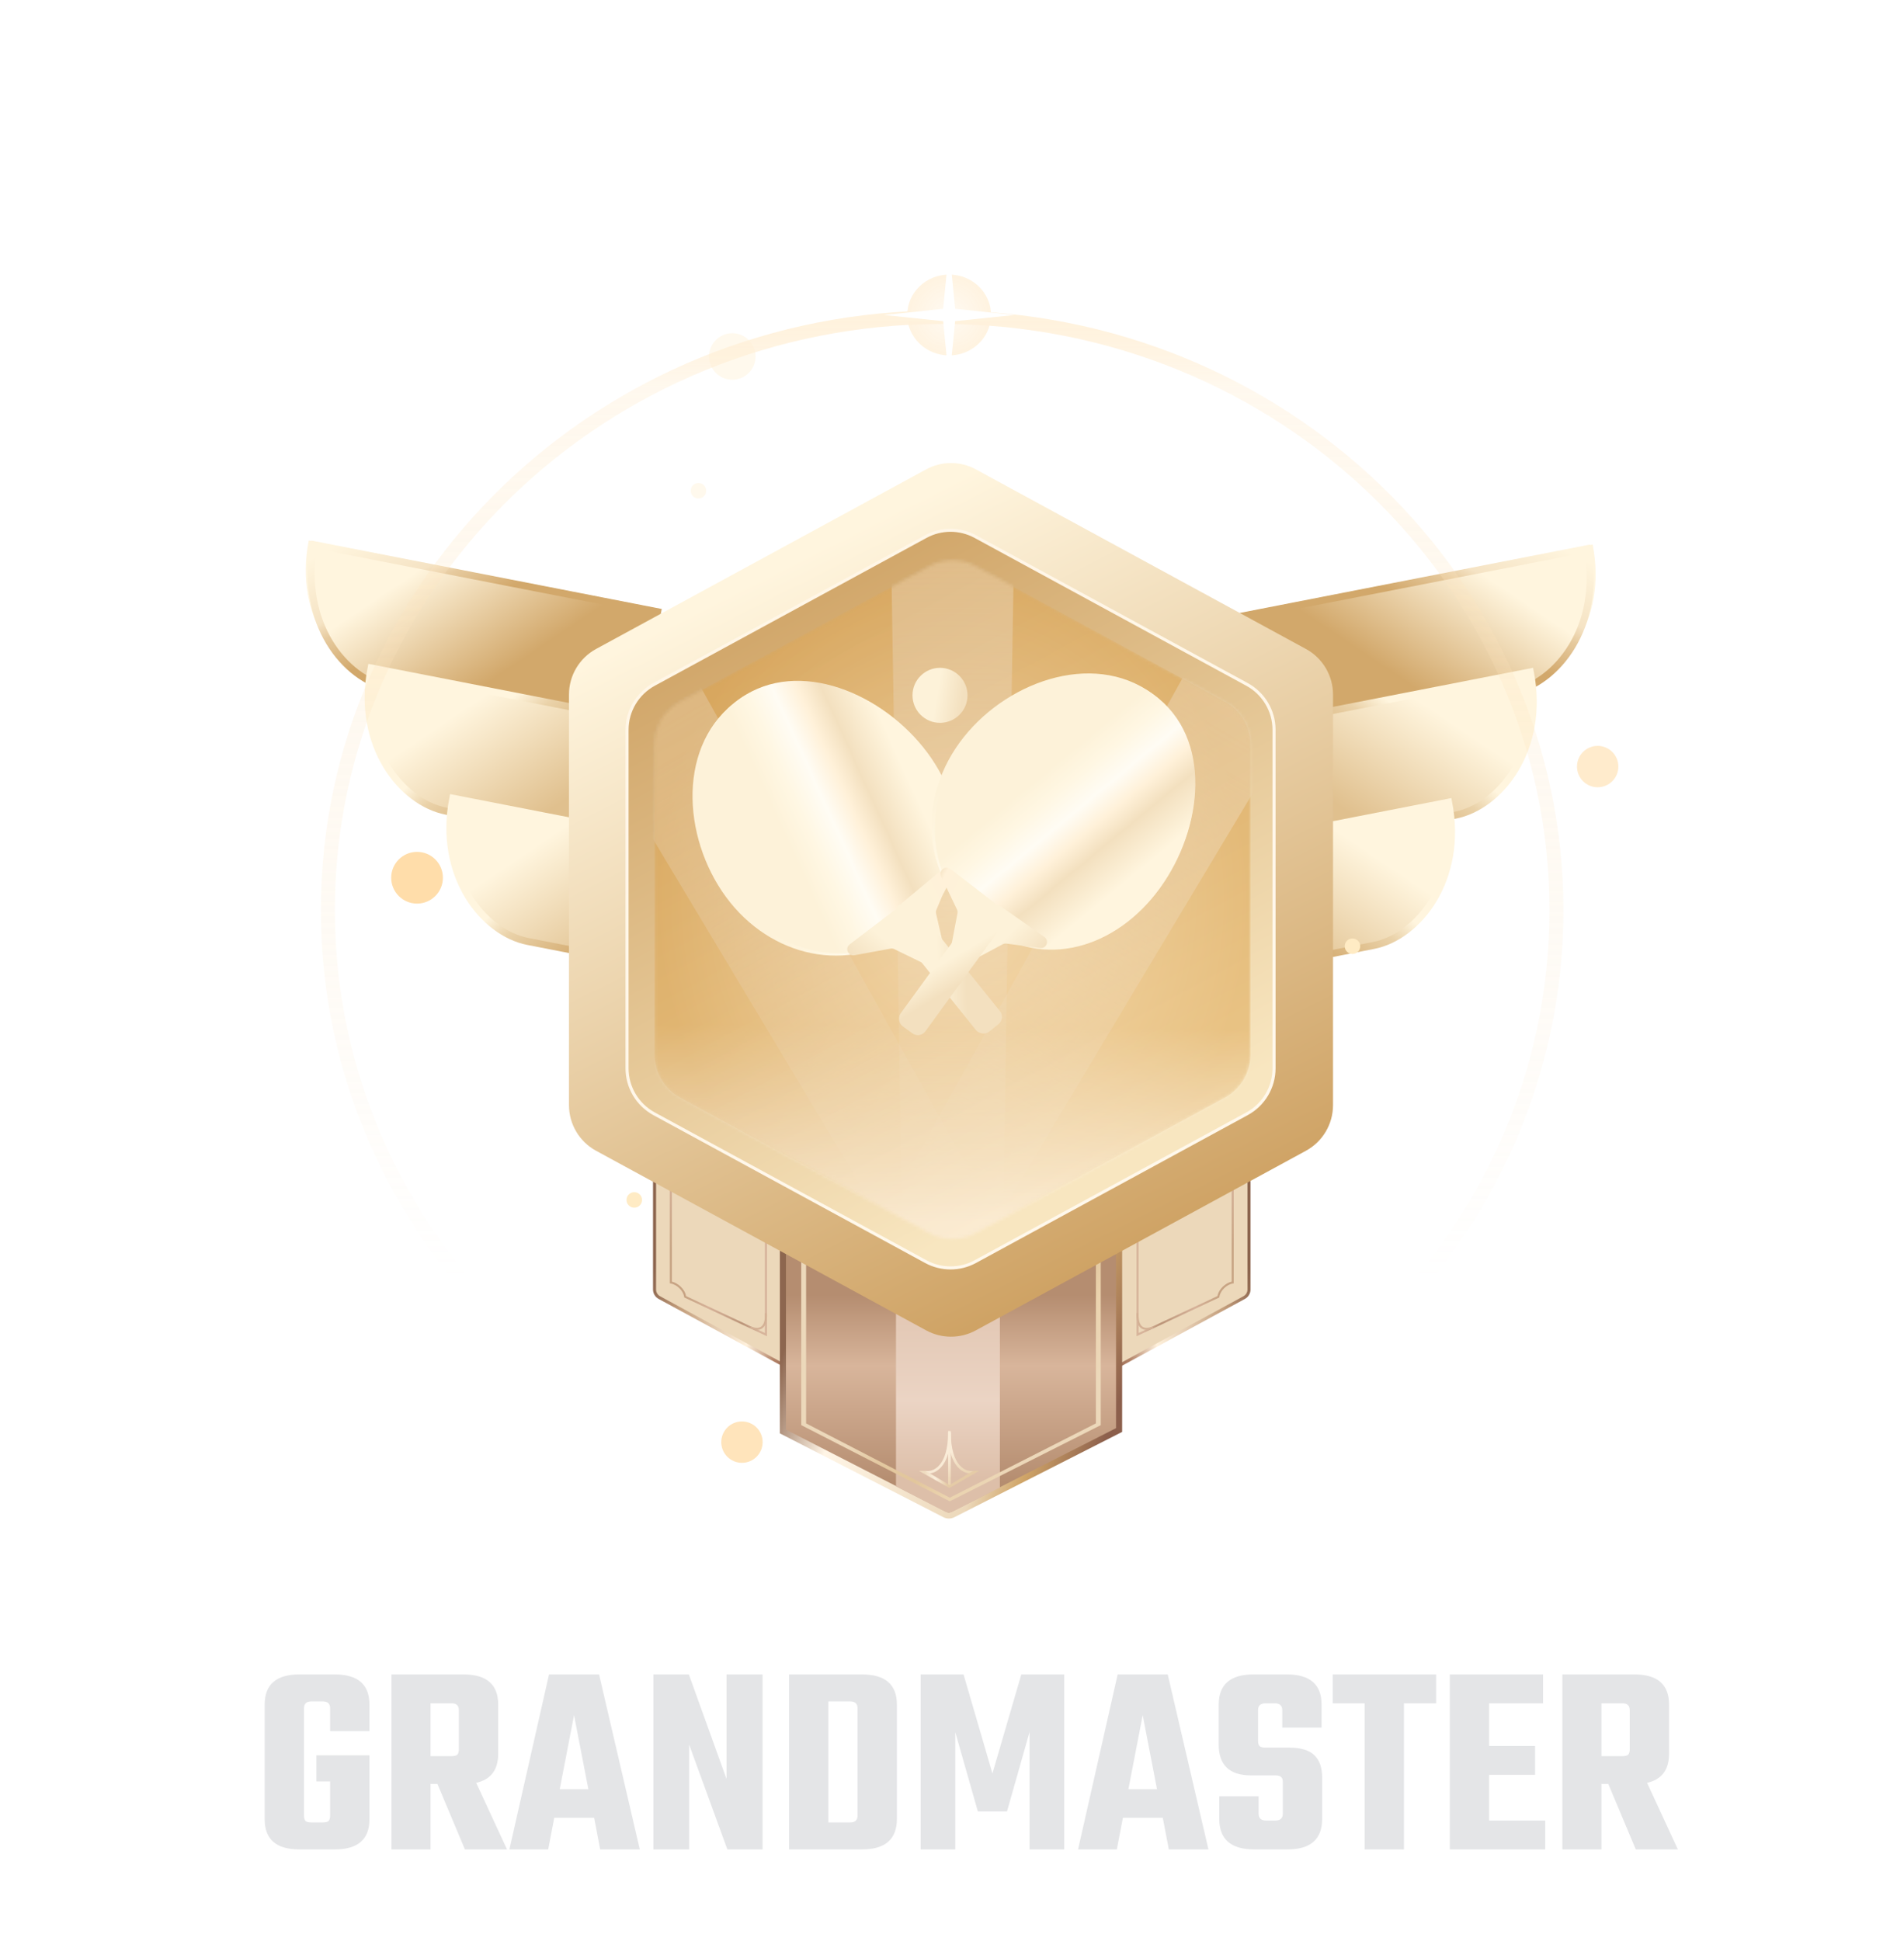 <svg width="623" height="635" viewBox="0 0 623 635" fill="none" xmlns="http://www.w3.org/2000/svg">
<g filter="url(#filter0_d_4559_262)">
<path d="M120.89 562.3H108.02V554.83C108.02 553.33 107.21 552.58 105.59 552.58H101.9C100.28 552.58 99.47 553.33 99.47 554.83V589.93C99.47 590.77 99.65 591.37 100.01 591.73C100.37 592.03 101 592.18 101.9 592.18H105.59C106.49 592.18 107.12 592.03 107.48 591.73C107.84 591.37 108.02 590.77 108.02 589.93V578.77H103.52V570.22H120.89V591.1C120.89 597.7 117.11 601 109.55 601H97.94C90.38 601 86.6 597.7 86.6 591.1V553.66C86.6 547.06 90.38 543.76 97.94 543.76H109.55C117.11 543.76 120.89 547.06 120.89 553.66V562.3ZM140.875 579.58V601H128.095V543.76H151.675C159.235 543.76 163.015 547.06 163.015 553.66V569.68C163.015 574.96 160.615 578.14 155.815 579.22L165.895 601H152.125L143.125 579.58H140.875ZM140.875 553.21V570.49H147.805C148.645 570.49 149.245 570.34 149.605 570.04C149.965 569.68 150.145 569.11 150.145 568.33V555.46C150.145 553.96 149.365 553.21 147.805 553.21H140.875ZM196.382 601L194.402 590.65H181.352L179.372 601H166.682L179.642 543.76H196.022L209.342 601H196.382ZM183.152 581.29H192.512L187.832 557.08L183.152 581.29ZM237.728 543.76H249.518V601H237.998L225.488 566.71V601H213.788V543.76H225.398L237.728 577.96V543.76ZM258.188 543.76H282.038C289.658 543.76 293.468 547.06 293.468 553.66V591.01C293.468 597.67 289.658 601 282.038 601H258.188V543.76ZM280.598 589.93V554.83C280.598 553.33 279.788 552.58 278.168 552.58H271.058V592.18H278.168C279.788 592.18 280.598 591.43 280.598 589.93ZM312.579 601H301.239V543.76H315.279L324.729 576.16L334.179 543.76H348.219V601H336.879V562.57L329.499 588.58H319.959L312.579 562.66V601ZM382.447 601L380.467 590.65H367.417L365.437 601H352.747L365.707 543.76H382.087L395.407 601H382.447ZM369.217 581.29H378.577L373.897 557.08L369.217 581.29ZM419.743 589.3V578.95C419.743 578.17 419.563 577.63 419.203 577.33C418.843 576.97 418.213 576.79 417.313 576.79H409.393C402.313 576.79 398.773 573.43 398.773 566.71V553.66C398.773 547.06 402.553 543.76 410.113 543.76H421.093C428.653 543.76 432.433 547.06 432.433 553.66V561.13H419.563V555.46C419.563 553.96 418.753 553.21 417.133 553.21H414.073C412.453 553.21 411.643 553.96 411.643 555.46V565.54C411.643 566.32 411.823 566.89 412.183 567.25C412.543 567.55 413.173 567.7 414.073 567.7H421.813C425.653 567.7 428.413 568.54 430.093 570.22C431.773 571.84 432.613 574.27 432.613 577.51V591.01C432.613 597.67 428.833 601 421.273 601H410.383C402.763 601 398.953 597.67 398.953 591.01V583.63H411.823V589.3C411.823 590.8 412.633 591.55 414.253 591.55H417.313C418.933 591.55 419.743 590.8 419.743 589.3ZM469.907 543.76V553.21H459.377V601H446.507V553.21H436.067V543.76H469.907ZM487.254 591.55H505.614V601H474.384V543.76H504.894V553.21H487.254V567.16H502.284V576.61H487.254V591.55ZM523.99 579.58V601H511.21V543.76H534.79C542.35 543.76 546.13 547.06 546.13 553.66V569.68C546.13 574.96 543.73 578.14 538.93 579.22L549.01 601H535.24L526.24 579.58H523.99ZM523.99 553.21V570.49H530.92C531.76 570.49 532.36 570.34 532.72 570.04C533.08 569.68 533.26 569.11 533.26 568.33V555.46C533.26 553.96 532.48 553.21 530.92 553.21H523.99Z" fill="#E4E5E7"/>
</g>
<g filter="url(#filter1_ddd_4559_262)">
<path d="M208.446 229.738L216.358 189.209L101.035 166.695C96.09 192.026 111.03 210.72 125.58 213.561L208.446 229.738Z" fill="url(#paint0_linear_4559_262)"/>
<path d="M207.272 230.528L215.185 189.999L102.806 168.06C97.861 193.391 112.802 212.085 127.351 214.926L207.272 230.528Z" stroke="url(#paint1_linear_4559_262)" stroke-width="2.294"/>
<path d="M209.208 267.585L217.12 227.056L121.427 208.375C116.481 233.705 131.422 252.4 145.972 255.24L209.208 267.585Z" fill="url(#paint2_linear_4559_262)"/>
<path d="M209.208 267.585L217.12 227.056L121.427 208.375C116.481 233.705 131.422 252.4 145.972 255.24L209.208 267.585Z" stroke="url(#paint3_linear_4559_262)" stroke-width="2.294"/>
<path d="M235.949 310.205L243.861 269.676L148.168 250.994C143.222 276.324 158.163 295.019 172.713 297.859L235.949 310.205Z" fill="url(#paint4_linear_4559_262)"/>
<path d="M235.949 310.205L243.861 269.676L148.168 250.994C143.222 276.324 158.163 295.019 172.713 297.859L235.949 310.205Z" stroke="url(#paint5_linear_4559_262)" stroke-width="2.294"/>
<g filter="url(#filter2_d_4559_262)">
<path d="M214.172 411.716V323H265.672V441.5L215.74 414.352C214.774 413.827 214.172 412.816 214.172 411.716Z" fill="#ECD8BA"/>
<path d="M214.172 411.716V323H265.672V441.5L215.74 414.352C214.774 413.827 214.172 412.816 214.172 411.716Z" stroke="url(#paint6_linear_4559_262)"/>
</g>
<path fill-rule="evenodd" clip-rule="evenodd" d="M219.842 409.139V368H219.173V409.697L219.452 409.743C220.377 409.897 221.405 410.444 222.245 411.244C223.084 412.043 223.705 413.066 223.859 414.144L223.885 414.323L250.953 427V381.726H250.283V425.948L224.492 413.868C224.272 412.676 223.58 411.592 222.707 410.76C221.869 409.962 220.839 409.372 219.842 409.139Z" fill="url(#paint7_linear_4559_262)"/>
<path fill-rule="evenodd" clip-rule="evenodd" d="M250.246 423.5C250.967 422.28 251.009 420.55 250.953 419.432L250.285 419.466C250.34 420.578 250.281 422.126 249.67 423.159C249.374 423.66 248.955 424.028 248.351 424.18C247.738 424.334 246.889 424.274 245.722 423.82L245.48 424.444C246.721 424.927 247.718 425.029 248.514 424.829C249.321 424.626 249.876 424.125 250.246 423.5Z" fill="#D4B195"/>
<g filter="url(#filter3_d_4559_262)">
<path d="M408.673 411.716V323H357.173V441.5L407.106 414.352C408.071 413.827 408.673 412.816 408.673 411.716Z" fill="#ECD8BA"/>
<path d="M408.673 411.716V323H357.173V441.5L407.106 414.352C408.071 413.827 408.673 412.816 408.673 411.716Z" stroke="url(#paint8_linear_4559_262)"/>
</g>
<path fill-rule="evenodd" clip-rule="evenodd" d="M403.004 409.139V368H403.673V409.697L403.393 409.743C402.468 409.897 401.44 410.444 400.6 411.244C399.761 412.043 399.14 413.066 398.986 414.144L398.96 414.323L371.893 427V381.726H372.562V425.948L398.353 413.868C398.573 412.676 399.265 411.592 400.138 410.76C400.976 409.962 402.006 409.372 403.004 409.139Z" fill="url(#paint9_linear_4559_262)"/>
<path fill-rule="evenodd" clip-rule="evenodd" d="M372.599 423.5C371.878 422.28 371.836 420.55 371.892 419.432L372.561 419.466C372.505 420.578 372.564 422.126 373.175 423.159C373.471 423.66 373.89 424.028 374.494 424.18C375.108 424.334 375.956 424.274 377.123 423.82L377.365 424.444C376.124 424.927 375.127 425.029 374.331 424.829C373.524 424.626 372.969 424.125 372.599 423.5Z" fill="#D4B195"/>
<path d="M413.711 231.043L405.799 190.514L521.122 168C526.067 193.331 511.126 212.025 496.577 214.866L413.711 231.043Z" fill="url(#paint10_linear_4559_262)"/>
<path d="M414.884 231.833L406.972 191.304L519.35 169.365C524.296 194.696 509.355 213.39 494.805 216.23L414.884 231.833Z" stroke="url(#paint11_linear_4559_262)" stroke-width="2.294"/>
<path d="M412.949 268.89L405.037 228.361L500.73 209.679C505.675 235.01 490.735 253.704 476.185 256.545L412.949 268.89Z" fill="url(#paint12_linear_4559_262)"/>
<path d="M412.949 268.89L405.037 228.361L500.73 209.679C505.675 235.01 490.735 253.704 476.185 256.545L412.949 268.89Z" stroke="url(#paint13_linear_4559_262)" stroke-width="2.294"/>
<path d="M386.208 311.509L378.296 270.98L473.989 252.299C478.934 277.629 463.994 296.324 449.444 299.164L386.208 311.509Z" fill="url(#paint14_linear_4559_262)"/>
<path d="M386.208 311.509L378.296 270.98L473.989 252.299C478.934 277.629 463.994 296.324 449.444 299.164L386.208 311.509Z" stroke="url(#paint15_linear_4559_262)" stroke-width="2.294"/>
<g filter="url(#filter4_d_4559_262)">
<path d="M256.172 318H366.172V457.686L311.784 485.333C310.96 485.752 309.986 485.75 309.164 485.329L256.172 458.166V318Z" fill="url(#paint16_linear_4559_262)"/>
<path d="M256.172 318H366.172V457.686L311.784 485.333C310.96 485.752 309.986 485.75 309.164 485.329L256.172 458.166V318Z" stroke="url(#paint17_linear_4559_262)" stroke-width="2"/>
</g>
<path fill-rule="evenodd" clip-rule="evenodd" d="M327.172 476.511L311.784 484.333C310.96 484.752 309.986 484.75 309.164 484.329L293.172 476.132V374H327.172V476.511Z" fill="url(#paint18_linear_4559_262)"/>
<path fill-rule="evenodd" clip-rule="evenodd" d="M262.172 393H263.766V455.52L310.778 479.821L358.579 455.517V393H360.172V456.084L310.771 481L262.172 456.081V393Z" fill="url(#paint19_linear_4559_262)"/>
<path fill-rule="evenodd" clip-rule="evenodd" d="M311.104 458V476.143H310.235V458H311.104Z" fill="url(#paint20_linear_4559_262)"/>
<path fill-rule="evenodd" clip-rule="evenodd" d="M308.065 469.704C306.335 471.7 304.227 472.144 302.776 471.902L302.919 471.045C304.075 471.237 305.879 470.899 307.408 469.135C308.944 467.364 310.236 464.114 310.236 458.435H311.105C311.105 464.229 309.789 467.716 308.065 469.704Z" fill="url(#paint21_linear_4559_262)"/>
<path fill-rule="evenodd" clip-rule="evenodd" d="M313.276 469.704C315.006 471.7 317.114 472.144 318.565 471.902L318.422 471.045C317.266 471.237 315.462 470.899 313.933 469.135C312.397 467.364 311.105 464.114 311.105 458.435H310.236C310.236 464.229 311.552 467.716 313.276 469.704Z" fill="url(#paint22_linear_4559_262)"/>
<path fill-rule="evenodd" clip-rule="evenodd" d="M310.488 476.538L300.672 471.039L302.846 471.039L310.669 475.665L318.492 471H320.41L310.849 476.539C310.734 476.591 310.602 476.591 310.488 476.538Z" fill="url(#paint23_linear_4559_262)"/>
<g filter="url(#filter5_d_4559_262)">
<path d="M303.049 135.419L195.049 194.17C189.578 197.146 186.173 202.875 186.173 209.103L186.172 343.402C186.172 349.63 189.578 355.359 195.049 358.335L303.049 417.086C308.114 419.841 314.231 419.841 319.296 417.086L427.296 358.335C432.767 355.359 436.172 349.629 436.172 343.402L436.172 209.103C436.172 202.875 432.767 197.146 427.296 194.17L319.296 135.419C314.231 132.664 308.114 132.664 303.049 135.419Z" fill="url(#paint24_linear_4559_262)"/>
<path d="M302.93 157.403L214.015 205.771C208.565 208.736 205.173 214.444 205.173 220.648L205.172 331.352C205.172 337.556 208.565 343.264 214.015 346.229L302.93 394.597C307.976 397.343 314.069 397.343 319.116 394.597L408.03 346.229C413.48 343.264 416.873 337.556 416.873 331.352L416.873 220.648C416.873 214.444 413.48 208.736 408.03 205.771L319.116 157.403C314.069 154.657 307.976 154.657 302.93 157.403Z" fill="url(#paint25_linear_4559_262)"/>
<g filter="url(#filter6_f_4559_262)">
<path d="M302.93 157.403L214.015 205.771C208.565 208.736 205.173 214.444 205.173 220.648L205.172 331.352C205.172 337.556 208.565 343.264 214.015 346.229L302.93 394.597C307.976 397.343 314.069 397.343 319.116 394.597L408.03 346.229C413.48 343.264 416.873 337.556 416.873 331.352L416.873 220.648C416.873 214.444 413.48 208.736 408.03 205.771L319.116 157.403C314.069 154.657 307.976 154.657 302.93 157.403Z" stroke="url(#paint26_linear_4559_262)"/>
</g>
<g opacity="0.5">
<mask id="mask0_4559_262" style="mask-type:alpha" maskUnits="userSpaceOnUse" x="214" y="165" width="196" height="223">
<path d="M303.98 167.181L222.589 211.417C217.402 214.236 214.173 219.667 214.173 225.571L214.172 326.819C214.172 332.723 217.402 338.154 222.589 340.974L303.98 385.209C308.777 387.816 314.568 387.816 319.365 385.209L400.756 340.974C405.943 338.154 409.172 332.723 409.172 326.819L409.172 225.571C409.172 219.667 405.943 214.236 400.756 211.417L319.365 167.181C314.568 164.574 308.777 164.574 303.98 167.181Z" fill="#A6D3DE"/>
</mask>
<g mask="url(#mask0_4559_262)">
<path d="M303.98 167.181L222.589 211.417C217.402 214.236 214.173 219.667 214.173 225.571L214.172 326.819C214.172 332.723 217.402 338.154 222.589 340.974L303.98 385.209C308.777 387.816 314.568 387.816 319.365 385.209L400.756 340.974C405.943 338.154 409.172 332.723 409.172 326.819L409.172 225.571C409.172 219.667 405.943 214.236 400.756 211.417L319.365 167.181C314.568 164.574 308.777 164.574 303.98 167.181Z" fill="url(#paint27_radial_4559_262)"/>
<path opacity="0.5" d="M295.373 393.862L291.5 158.517H331.845L327.972 393.862H295.373Z" fill="url(#paint28_linear_4559_262)"/>
<path opacity="0.5" d="M294.854 391.775L173.828 189.896L208.767 169.724L323.086 375.475L294.854 391.775Z" fill="url(#paint29_linear_4559_262)"/>
<path opacity="0.5" d="M291.492 375.475L405.81 169.724L440.75 189.897L319.723 391.775L291.492 375.475Z" fill="url(#paint30_linear_4559_262)"/>
<rect x="214.172" y="262.741" width="195" height="126.638" fill="url(#paint31_linear_4559_262)"/>
<g filter="url(#filter7_i_4559_262)">
<path d="M303.98 167.181L222.589 211.417C217.402 214.236 214.173 219.667 214.173 225.571L214.172 326.819C214.172 332.723 217.402 338.154 222.589 340.974L303.98 385.209C308.777 387.816 314.568 387.816 319.365 385.209L400.755 340.974C405.943 338.154 409.172 332.723 409.172 326.819L409.172 225.571C409.172 219.667 405.943 214.236 400.756 211.417L319.365 167.181C314.568 164.574 308.777 164.574 303.98 167.181Z" fill="#6052B4" fill-opacity="0.01"/>
</g>
</g>
</g>
</g>
</g>
<g opacity="0.3" filter="url(#filter8_f_4559_262)">
<circle cx="239.615" cy="116.615" r="7.615" fill="#FFEBC4"/>
</g>
<g filter="url(#filter9_f_4559_262)">
<circle cx="207.538" cy="392.538" r="2.538" fill="#FFEBC4"/>
</g>
<g opacity="0.3" filter="url(#filter10_f_4559_262)">
<circle cx="228.538" cy="160.538" r="2.538" fill="#FFEBC4"/>
</g>
<g filter="url(#filter11_f_4559_262)">
<circle cx="442.538" cy="309.538" r="2.538" fill="#FFEBC4"/>
</g>
<g filter="url(#filter12_f_4559_262)">
<circle cx="136.461" cy="287.134" r="8.461" fill="#FFDDAA"/>
</g>
<g opacity="0.6" filter="url(#filter13_f_4559_262)">
<circle cx="522.769" cy="250.769" r="6.769" fill="#FFDDAA"/>
</g>
<g opacity="0.8" filter="url(#filter14_f_4559_262)">
<circle cx="242.769" cy="471.769" r="6.769" fill="#FFDDAA"/>
</g>
<path d="M302.049 244.456C317.277 263.394 317.776 288.27 298.839 303.498C279.901 318.726 254.153 314.152 238.925 295.215C223.697 276.277 220.977 245.447 239.914 230.219C258.852 214.991 286.821 225.519 302.049 244.456Z" fill="url(#paint32_linear_4559_262)"/>
<path d="M302.048 244.458C317.276 263.395 317.995 288.095 299.408 303.041C280.821 317.987 255.321 313.214 240.094 294.276C224.866 275.339 221.897 244.708 240.484 229.762C259.071 214.817 286.82 225.52 302.048 244.458Z" fill="url(#paint33_linear_4559_262)"/>
<path d="M293.538 299.388C292.807 298.541 292.913 297.259 293.773 296.544L307.556 285.075C309.165 283.737 311.488 285.454 310.681 287.384L306.394 297.632C306.233 298.017 306.196 298.443 306.289 298.85L309.267 311.848C309.733 313.881 307.166 315.18 305.804 313.601L293.538 299.388Z" fill="url(#paint34_linear_4559_262)"/>
<path d="M295.212 298.358C294.542 297.483 293.29 297.315 292.412 297.982L278.022 308.935C276.347 310.21 277.525 312.874 279.595 312.493L291.396 310.325C291.816 310.248 292.249 310.307 292.632 310.494L303.945 316C305.842 316.923 307.691 314.661 306.409 312.986L295.212 298.358Z" fill="url(#paint35_linear_4559_262)"/>
<rect x="293.042" y="304.27" width="10" height="45.063" rx="3" transform="rotate(-38.803 293.042 304.27)" fill="url(#paint36_linear_4559_262)"/>
<path d="M379.489 290.569C365.197 310.222 341.319 317.215 321.665 302.923C302.012 288.631 299.688 262.583 313.98 242.93C328.272 223.276 357.315 212.582 376.969 226.874C396.622 241.166 393.781 270.915 379.489 290.569Z" fill="url(#paint37_linear_4559_262)"/>
<path d="M379.488 290.568C365.196 310.222 341.545 317.38 322.256 303.353C302.966 289.325 300.9 263.465 315.192 243.811C329.484 224.158 358.27 213.276 377.559 227.304C396.848 241.331 393.78 270.915 379.488 290.568Z" fill="url(#paint38_linear_4559_262)"/>
<path d="M324.245 296.73C324.871 295.803 326.136 295.57 327.051 296.213L341.728 306.514C343.44 307.716 342.391 310.408 340.316 310.134L329.304 308.679C328.89 308.624 328.469 308.7 328.101 308.897L316.336 315.173C314.496 316.154 312.57 314.017 313.737 312.289L324.245 296.73Z" fill="url(#paint39_linear_4559_262)"/>
<path d="M325.677 298.078C326.346 297.202 326.181 295.95 325.307 295.278L310.97 284.255C309.301 282.972 307.038 284.806 307.947 286.705L313.128 297.527C313.312 297.912 313.369 298.346 313.289 298.765L310.935 311.124C310.541 313.197 313.208 314.389 314.489 312.713L325.677 298.078Z" fill="url(#paint40_linear_4559_262)"/>
<rect x="319.404" y="297.531" width="10" height="45.032" rx="3" transform="rotate(36.025 319.404 297.531)" fill="url(#paint41_linear_4559_262)"/>
<circle cx="307.573" cy="227.466" r="9" fill="url(#paint42_linear_4559_262)"/>
<g opacity="0.5" filter="url(#filter15_f_4559_262)">
<ellipse cx="310.563" cy="103.042" rx="13.704" ry="13.225" fill="url(#paint43_radial_4559_262)"/>
</g>
<path fill-rule="evenodd" clip-rule="evenodd" d="M308.279 489.514C418.024 489.514 506.99 403.657 506.99 297.748C506.99 191.838 418.024 105.981 308.279 105.981C198.534 105.981 109.568 191.838 109.568 297.748C109.568 403.657 198.534 489.514 308.279 489.514ZM308.279 493.922C420.547 493.922 511.558 406.092 511.558 297.748C511.558 189.403 420.547 101.573 308.279 101.573C196.011 101.573 105 189.403 105 297.748C105 406.092 196.011 493.922 308.279 493.922Z" fill="url(#paint44_linear_4559_262)"/>
<g filter="url(#filter16_f_4559_262)">
<path d="M310.563 81L312.522 101.016L331.881 103.042L312.522 105.068L310.563 125.084L308.604 105.068L289.246 103.042L308.604 101.016L310.563 81Z" fill="white"/>
</g>
<defs>
<filter id="filter0_d_4559_262" x="56.6" y="517.76" width="522.41" height="117.24" filterUnits="userSpaceOnUse" color-interpolation-filters="sRGB">
<feFlood flood-opacity="0" result="BackgroundImageFix"/>
<feColorMatrix in="SourceAlpha" type="matrix" values="0 0 0 0 0 0 0 0 0 0 0 0 0 0 0 0 0 0 127 0" result="hardAlpha"/>
<feOffset dy="4"/>
<feGaussianBlur stdDeviation="15"/>
<feComposite in2="hardAlpha" operator="out"/>
<feColorMatrix type="matrix" values="0 0 0 0 0.824 0 0 0 0 0.659 0 0 0 0 0.424 0 0 0 1 0"/>
<feBlend mode="normal" in2="BackgroundImageFix" result="effect1_dropShadow_4559_262"/>
<feBlend mode="normal" in="SourceGraphic" in2="effect1_dropShadow_4559_262" result="shape"/>
</filter>
<filter id="filter1_ddd_4559_262" x="0.069" y="39.475" width="622.018" height="553.294" filterUnits="userSpaceOnUse" color-interpolation-filters="sRGB">
<feFlood flood-opacity="0" result="BackgroundImageFix"/>
<feColorMatrix in="SourceAlpha" type="matrix" values="0 0 0 0 0 0 0 0 0 0 0 0 0 0 0 0 0 0 127 0" result="hardAlpha"/>
<feOffset/>
<feGaussianBlur stdDeviation="40"/>
<feColorMatrix type="matrix" values="0 0 0 0 0.824 0 0 0 0 0.659 0 0 0 0 0.424 0 0 0 1 0"/>
<feBlend mode="normal" in2="BackgroundImageFix" result="effect1_dropShadow_4559_262"/>
<feColorMatrix in="SourceAlpha" type="matrix" values="0 0 0 0 0 0 0 0 0 0 0 0 0 0 0 0 0 0 127 0" result="hardAlpha"/>
<feOffset dy="6.122"/>
<feGaussianBlur stdDeviation="50"/>
<feColorMatrix type="matrix" values="0 0 0 0 1 0 0 0 0 0.723 0 0 0 0 0.467 0 0 0 0.9 0"/>
<feBlend mode="normal" in2="effect1_dropShadow_4559_262" result="effect2_dropShadow_4559_262"/>
<feColorMatrix in="SourceAlpha" type="matrix" values="0 0 0 0 0 0 0 0 0 0 0 0 0 0 0 0 0 0 127 0" result="hardAlpha"/>
<feOffset dy="4"/>
<feGaussianBlur stdDeviation="2"/>
<feComposite in2="hardAlpha" operator="out"/>
<feColorMatrix type="matrix" values="0 0 0 0 0 0 0 0 0 0 0 0 0 0 0 0 0 0 0.25 0"/>
<feBlend mode="normal" in2="effect2_dropShadow_4559_262" result="effect3_dropShadow_4559_262"/>
<feBlend mode="normal" in="SourceGraphic" in2="effect3_dropShadow_4559_262" result="shape"/>
</filter>
<filter id="filter2_d_4559_262" x="205.672" y="314.5" width="68.5" height="135.841" filterUnits="userSpaceOnUse" color-interpolation-filters="sRGB">
<feFlood flood-opacity="0" result="BackgroundImageFix"/>
<feColorMatrix in="SourceAlpha" type="matrix" values="0 0 0 0 0 0 0 0 0 0 0 0 0 0 0 0 0 0 127 0" result="hardAlpha"/>
<feOffset/>
<feGaussianBlur stdDeviation="4"/>
<feColorMatrix type="matrix" values="0 0 0 0 0.7 0 0 0 0 0.562 0 0 0 0 0.324 0 0 0 0.78 0"/>
<feBlend mode="normal" in2="BackgroundImageFix" result="effect1_dropShadow_4559_262"/>
<feBlend mode="normal" in="SourceGraphic" in2="effect1_dropShadow_4559_262" result="shape"/>
</filter>
<filter id="filter3_d_4559_262" x="348.673" y="314.5" width="68.5" height="135.841" filterUnits="userSpaceOnUse" color-interpolation-filters="sRGB">
<feFlood flood-opacity="0" result="BackgroundImageFix"/>
<feColorMatrix in="SourceAlpha" type="matrix" values="0 0 0 0 0 0 0 0 0 0 0 0 0 0 0 0 0 0 127 0" result="hardAlpha"/>
<feOffset/>
<feGaussianBlur stdDeviation="4"/>
<feColorMatrix type="matrix" values="0 0 0 0 0.7 0 0 0 0 0.562 0 0 0 0 0.324 0 0 0 0.78 0"/>
<feBlend mode="normal" in2="BackgroundImageFix" result="effect1_dropShadow_4559_262"/>
<feBlend mode="normal" in="SourceGraphic" in2="effect1_dropShadow_4559_262" result="shape"/>
</filter>
<filter id="filter4_d_4559_262" x="247.172" y="309" width="128" height="185.646" filterUnits="userSpaceOnUse" color-interpolation-filters="sRGB">
<feFlood flood-opacity="0" result="BackgroundImageFix"/>
<feColorMatrix in="SourceAlpha" type="matrix" values="0 0 0 0 0 0 0 0 0 0 0 0 0 0 0 0 0 0 127 0" result="hardAlpha"/>
<feOffset/>
<feGaussianBlur stdDeviation="4"/>
<feColorMatrix type="matrix" values="0 0 0 0 0.7 0 0 0 0 0.562 0 0 0 0 0.324 0 0 0 0.78 0"/>
<feBlend mode="normal" in2="BackgroundImageFix" result="effect1_dropShadow_4559_262"/>
<feBlend mode="normal" in="SourceGraphic" in2="effect1_dropShadow_4559_262" result="shape"/>
</filter>
<filter id="filter5_d_4559_262" x="180.172" y="133.353" width="262" height="299.8" filterUnits="userSpaceOnUse" color-interpolation-filters="sRGB">
<feFlood flood-opacity="0" result="BackgroundImageFix"/>
<feColorMatrix in="SourceAlpha" type="matrix" values="0 0 0 0 0 0 0 0 0 0 0 0 0 0 0 0 0 0 127 0" result="hardAlpha"/>
<feOffset dy="8"/>
<feGaussianBlur stdDeviation="3"/>
<feColorMatrix type="matrix" values="0 0 0 0 0.438 0 0 0 0 0.287 0 0 0 0 0.111 0 0 0 0.6 0"/>
<feBlend mode="normal" in2="BackgroundImageFix" result="effect1_dropShadow_4559_262"/>
<feBlend mode="normal" in="SourceGraphic" in2="effect1_dropShadow_4559_262" result="shape"/>
</filter>
<filter id="filter6_f_4559_262" x="204.372" y="154.544" width="213.3" height="242.913" filterUnits="userSpaceOnUse" color-interpolation-filters="sRGB">
<feFlood flood-opacity="0" result="BackgroundImageFix"/>
<feBlend mode="normal" in="SourceGraphic" in2="BackgroundImageFix" result="shape"/>
<feGaussianBlur stdDeviation="0.15" result="effect1_foregroundBlur_4559_262"/>
</filter>
<filter id="filter7_i_4559_262" x="214.172" y="165.226" width="195" height="221.939" filterUnits="userSpaceOnUse" color-interpolation-filters="sRGB">
<feFlood flood-opacity="0" result="BackgroundImageFix"/>
<feBlend mode="normal" in="SourceGraphic" in2="BackgroundImageFix" result="shape"/>
<feColorMatrix in="SourceAlpha" type="matrix" values="0 0 0 0 0 0 0 0 0 0 0 0 0 0 0 0 0 0 127 0" result="hardAlpha"/>
<feOffset/>
<feGaussianBlur stdDeviation="6.724"/>
<feComposite in2="hardAlpha" operator="arithmetic" k2="-1" k3="1"/>
<feColorMatrix type="matrix" values="0 0 0 0 0.458 0 0 0 0 0.257 0 0 0 0 0.071 0 0 0 1 0"/>
<feBlend mode="normal" in2="shape" result="effect1_innerShadow_4559_262"/>
</filter>
<filter id="filter8_f_4559_262" x="211.694" y="88.694" width="55.841" height="55.841" filterUnits="userSpaceOnUse" color-interpolation-filters="sRGB">
<feFlood flood-opacity="0" result="BackgroundImageFix"/>
<feBlend mode="normal" in="SourceGraphic" in2="BackgroundImageFix" result="shape"/>
<feGaussianBlur stdDeviation="10.153" result="effect1_foregroundBlur_4559_262"/>
</filter>
<filter id="filter9_f_4559_262" x="203.308" y="388.308" width="8.461" height="8.461" filterUnits="userSpaceOnUse" color-interpolation-filters="sRGB">
<feFlood flood-opacity="0" result="BackgroundImageFix"/>
<feBlend mode="normal" in="SourceGraphic" in2="BackgroundImageFix" result="shape"/>
<feGaussianBlur stdDeviation="0.846" result="effect1_foregroundBlur_4559_262"/>
</filter>
<filter id="filter10_f_4559_262" x="218" y="150" width="21.076" height="21.077" filterUnits="userSpaceOnUse" color-interpolation-filters="sRGB">
<feFlood flood-opacity="0" result="BackgroundImageFix"/>
<feBlend mode="normal" in="SourceGraphic" in2="BackgroundImageFix" result="shape"/>
<feGaussianBlur stdDeviation="4" result="effect1_foregroundBlur_4559_262"/>
</filter>
<filter id="filter11_f_4559_262" x="434" y="301" width="17.076" height="17.077" filterUnits="userSpaceOnUse" color-interpolation-filters="sRGB">
<feFlood flood-opacity="0" result="BackgroundImageFix"/>
<feBlend mode="normal" in="SourceGraphic" in2="BackgroundImageFix" result="shape"/>
<feGaussianBlur stdDeviation="3" result="effect1_foregroundBlur_4559_262"/>
</filter>
<filter id="filter12_f_4559_262" x="108" y="258.673" width="56.922" height="56.921" filterUnits="userSpaceOnUse" color-interpolation-filters="sRGB">
<feFlood flood-opacity="0" result="BackgroundImageFix"/>
<feBlend mode="normal" in="SourceGraphic" in2="BackgroundImageFix" result="shape"/>
<feGaussianBlur stdDeviation="10" result="effect1_foregroundBlur_4559_262"/>
</filter>
<filter id="filter13_f_4559_262" x="499.079" y="227.079" width="47.38" height="47.38" filterUnits="userSpaceOnUse" color-interpolation-filters="sRGB">
<feFlood flood-opacity="0" result="BackgroundImageFix"/>
<feBlend mode="normal" in="SourceGraphic" in2="BackgroundImageFix" result="shape"/>
<feGaussianBlur stdDeviation="8.461" result="effect1_foregroundBlur_4559_262"/>
</filter>
<filter id="filter14_f_4559_262" x="219.079" y="448.079" width="47.38" height="47.38" filterUnits="userSpaceOnUse" color-interpolation-filters="sRGB">
<feFlood flood-opacity="0" result="BackgroundImageFix"/>
<feBlend mode="normal" in="SourceGraphic" in2="BackgroundImageFix" result="shape"/>
<feGaussianBlur stdDeviation="8.461" result="effect1_foregroundBlur_4559_262"/>
</filter>
<filter id="filter15_f_4559_262" x="294.057" y="87.015" width="33.011" height="32.054" filterUnits="userSpaceOnUse" color-interpolation-filters="sRGB">
<feFlood flood-opacity="0" result="BackgroundImageFix"/>
<feBlend mode="normal" in="SourceGraphic" in2="BackgroundImageFix" result="shape"/>
<feGaussianBlur stdDeviation="1.401" result="effect1_foregroundBlur_4559_262"/>
</filter>
<filter id="filter16_f_4559_262" x="288.405" y="80.16" width="44.316" height="45.765" filterUnits="userSpaceOnUse" color-interpolation-filters="sRGB">
<feFlood flood-opacity="0" result="BackgroundImageFix"/>
<feBlend mode="normal" in="SourceGraphic" in2="BackgroundImageFix" result="shape"/>
<feGaussianBlur stdDeviation="0.42" result="effect1_foregroundBlur_4559_262"/>
</filter>
<linearGradient id="paint0_linear_4559_262" x1="151.665" y1="218.653" x2="124.031" y2="177.613" gradientUnits="userSpaceOnUse">
<stop stop-color="#D2A86B"/>
<stop offset="0.875" stop-color="#FFF5DE"/>
</linearGradient>
<linearGradient id="paint1_linear_4559_262" x1="108.435" y1="169.159" x2="133.171" y2="216.062" gradientUnits="userSpaceOnUse">
<stop stop-color="#FFF5DE"/>
<stop offset="0.379" stop-color="#F5E3C4"/>
<stop offset="0.481" stop-color="#E6CA9E"/>
<stop offset="0.729" stop-color="#D2A86B"/>
</linearGradient>
<linearGradient id="paint2_linear_4559_262" x1="172.056" y1="260.333" x2="144.423" y2="219.292" gradientUnits="userSpaceOnUse">
<stop stop-color="#E0C08E"/>
<stop offset="0.875" stop-color="#FFF5DE"/>
</linearGradient>
<linearGradient id="paint3_linear_4559_262" x1="127.056" y1="209.474" x2="182.673" y2="275.5" gradientUnits="userSpaceOnUse">
<stop stop-color="#FFF5DE"/>
<stop offset="0.379" stop-color="#FFF5DE"/>
<stop offset="0.481" stop-color="#EAD2A9"/>
<stop offset="0.729" stop-color="#D2A86B"/>
</linearGradient>
<linearGradient id="paint4_linear_4559_262" x1="198.797" y1="302.952" x2="171.164" y2="261.911" gradientUnits="userSpaceOnUse">
<stop stop-color="#E0C08E"/>
<stop offset="0.875" stop-color="#FFF5DE"/>
</linearGradient>
<linearGradient id="paint5_linear_4559_262" x1="153.797" y1="252.093" x2="209.414" y2="318.119" gradientUnits="userSpaceOnUse">
<stop stop-color="#FFF5DE"/>
<stop offset="0.379" stop-color="#FFF5DE"/>
<stop offset="0.481" stop-color="#EAD2A9"/>
<stop offset="0.729" stop-color="#D2A86B"/>
</linearGradient>
<linearGradient id="paint6_linear_4559_262" x1="214.172" y1="403.763" x2="267.046" y2="415.71" gradientUnits="userSpaceOnUse">
<stop stop-color="#8D664F"/>
<stop offset="0.209" stop-color="#C49F7D"/>
<stop offset="0.648" stop-color="#FFF1DC"/>
<stop offset="0.828" stop-color="#B38368"/>
<stop offset="0.972" stop-color="#8C5F4C"/>
</linearGradient>
<linearGradient id="paint7_linear_4559_262" x1="220.672" y1="402" x2="239.798" y2="396.298" gradientUnits="userSpaceOnUse">
<stop stop-color="#C7A383"/>
<stop offset="0.31" stop-color="#D5B198"/>
<stop offset="0.524" stop-color="#CBA68C"/>
<stop offset="0.772" stop-color="#BB9478"/>
<stop offset="1" stop-color="#D7B49B"/>
</linearGradient>
<linearGradient id="paint8_linear_4559_262" x1="408.673" y1="403.763" x2="355.799" y2="415.71" gradientUnits="userSpaceOnUse">
<stop stop-color="#8D664F"/>
<stop offset="0.209" stop-color="#C49F7D"/>
<stop offset="0.648" stop-color="#FFF1DC"/>
<stop offset="0.828" stop-color="#B38368"/>
<stop offset="0.972" stop-color="#8C5F4C"/>
</linearGradient>
<linearGradient id="paint9_linear_4559_262" x1="402.173" y1="402" x2="383.047" y2="396.298" gradientUnits="userSpaceOnUse">
<stop stop-color="#C7A383"/>
<stop offset="0.31" stop-color="#D5B198"/>
<stop offset="0.524" stop-color="#CBA68C"/>
<stop offset="0.772" stop-color="#BB9478"/>
<stop offset="1" stop-color="#D7B49B"/>
</linearGradient>
<linearGradient id="paint10_linear_4559_262" x1="470.492" y1="219.958" x2="498.126" y2="178.917" gradientUnits="userSpaceOnUse">
<stop stop-color="#D2A86B"/>
<stop offset="0.875" stop-color="#FFF5DE"/>
</linearGradient>
<linearGradient id="paint11_linear_4559_262" x1="513.721" y1="170.464" x2="488.985" y2="217.367" gradientUnits="userSpaceOnUse">
<stop stop-color="#FFF5DE"/>
<stop offset="0.379" stop-color="#F5E3C4"/>
<stop offset="0.481" stop-color="#E6CA9E"/>
<stop offset="0.729" stop-color="#D2A86B"/>
</linearGradient>
<linearGradient id="paint12_linear_4559_262" x1="450.1" y1="261.637" x2="477.734" y2="220.597" gradientUnits="userSpaceOnUse">
<stop stop-color="#E0C08E"/>
<stop offset="0.875" stop-color="#FFF5DE"/>
</linearGradient>
<linearGradient id="paint13_linear_4559_262" x1="495.101" y1="210.778" x2="439.484" y2="276.804" gradientUnits="userSpaceOnUse">
<stop stop-color="#FFF5DE"/>
<stop offset="0.379" stop-color="#FFF5DE"/>
<stop offset="0.481" stop-color="#EAD2A9"/>
<stop offset="0.729" stop-color="#D2A86B"/>
</linearGradient>
<linearGradient id="paint14_linear_4559_262" x1="423.359" y1="304.256" x2="450.993" y2="263.216" gradientUnits="userSpaceOnUse">
<stop stop-color="#E0C08E"/>
<stop offset="0.875" stop-color="#FFF5DE"/>
</linearGradient>
<linearGradient id="paint15_linear_4559_262" x1="468.36" y1="253.397" x2="412.743" y2="319.423" gradientUnits="userSpaceOnUse">
<stop stop-color="#FFF5DE"/>
<stop offset="0.379" stop-color="#FFF5DE"/>
<stop offset="0.481" stop-color="#EAD2A9"/>
<stop offset="0.729" stop-color="#D2A86B"/>
</linearGradient>
<linearGradient id="paint16_linear_4559_262" x1="311.172" y1="392" x2="311.172" y2="486" gradientUnits="userSpaceOnUse">
<stop stop-color="#B58D70"/>
<stop offset="0.229" stop-color="#B58D70"/>
<stop offset="0.477" stop-color="#D8B59B"/>
<stop offset="0.883" stop-color="#B58D70"/>
<stop offset="1" stop-color="#B58D70"/>
</linearGradient>
<linearGradient id="paint17_linear_4559_262" x1="256.172" y1="432.5" x2="362.545" y2="468.71" gradientUnits="userSpaceOnUse">
<stop stop-color="#8D664F"/>
<stop offset="0.209" stop-color="#FFF5E6"/>
<stop offset="0.648" stop-color="#ECD8BA"/>
<stop offset="0.78" stop-color="#D0A568"/>
<stop offset="0.972" stop-color="#8C5F4C"/>
</linearGradient>
<linearGradient id="paint18_linear_4559_262" x1="310.172" y1="374" x2="310.172" y2="484.646" gradientUnits="userSpaceOnUse">
<stop stop-color="#DDBFA9"/>
<stop offset="0.222" stop-color="#DDBFA9"/>
<stop offset="0.67" stop-color="#EBD4C4"/>
<stop offset="0.899" stop-color="#DDBFA9"/>
<stop offset="1" stop-color="#DDBFA9"/>
</linearGradient>
<linearGradient id="paint19_linear_4559_262" x1="355.548" y1="445.339" x2="315.42" y2="414.246" gradientUnits="userSpaceOnUse">
<stop stop-color="#ECD8BA"/>
<stop offset="0.31" stop-color="#EBD3AE"/>
<stop offset="0.524" stop-color="#E2C69C"/>
<stop offset="0.772" stop-color="#E3C8A0"/>
<stop offset="1" stop-color="#ECD8BA"/>
</linearGradient>
<linearGradient id="paint20_linear_4559_262" x1="310.67" y1="458" x2="310.67" y2="474.95" gradientUnits="userSpaceOnUse">
<stop stop-color="#FAECD8"/>
<stop offset="0.492" stop-color="#F9EBD7"/>
<stop offset="1" stop-color="#ECD5B4"/>
</linearGradient>
<linearGradient id="paint21_linear_4559_262" x1="306.94" y1="458.435" x2="306.94" y2="471.962" gradientUnits="userSpaceOnUse">
<stop stop-color="#F9EBD7"/>
<stop offset="0.479" stop-color="#FAEDD9"/>
<stop offset="1" stop-color="#F8E9D4"/>
</linearGradient>
<linearGradient id="paint22_linear_4559_262" x1="314.401" y1="458.435" x2="314.401" y2="471.962" gradientUnits="userSpaceOnUse">
<stop stop-color="#FAEDD8"/>
<stop offset="0.479" stop-color="#FAECD8"/>
<stop offset="1" stop-color="#EAD4B2"/>
</linearGradient>
<linearGradient id="paint23_linear_4559_262" x1="309.617" y1="472.907" x2="298.341" y2="474.242" gradientUnits="userSpaceOnUse">
<stop stop-color="#E5CBA6"/>
<stop offset="0.31" stop-color="#FAEDDA"/>
<stop offset="0.524" stop-color="#F3E2C9"/>
<stop offset="0.614" stop-color="#EFDCC0"/>
<stop offset="1" stop-color="#EFDCC0"/>
</linearGradient>
<linearGradient id="paint24_linear_4559_262" x1="258.672" y1="166" x2="371.172" y2="389.5" gradientUnits="userSpaceOnUse">
<stop stop-color="#FFF5DE"/>
<stop offset="1" stop-color="#CFA365"/>
</linearGradient>
<linearGradient id="paint25_linear_4559_262" x1="257.672" y1="184.5" x2="354.672" y2="363.5" gradientUnits="userSpaceOnUse">
<stop stop-color="#D2A86C"/>
<stop offset="1" stop-color="#F8E6C0"/>
</linearGradient>
<linearGradient id="paint26_linear_4559_262" x1="268.172" y1="178" x2="372.672" y2="366" gradientUnits="userSpaceOnUse">
<stop stop-color="#FFF6E7"/>
<stop offset="1" stop-color="#FFF8EC"/>
</linearGradient>
<radialGradient id="paint27_radial_4559_262" cx="0" cy="0" r="1" gradientUnits="userSpaceOnUse" gradientTransform="translate(311.672 276.195) rotate(90) scale(113.195 97.5)">
<stop stop-color="#FFE4BA"/>
<stop offset="1" stop-color="#DEA44D"/>
</radialGradient>
<linearGradient id="paint28_linear_4559_262" x1="311.673" y1="158.517" x2="311.673" y2="393.862" gradientUnits="userSpaceOnUse">
<stop stop-color="white"/>
<stop offset="1" stop-color="#F2EDED" stop-opacity="0"/>
</linearGradient>
<linearGradient id="paint29_linear_4559_262" x1="191.298" y1="179.81" x2="308.97" y2="383.625" gradientUnits="userSpaceOnUse">
<stop stop-color="white"/>
<stop offset="1" stop-color="#F2EDED" stop-opacity="0"/>
</linearGradient>
<linearGradient id="paint30_linear_4559_262" x1="423.28" y1="179.81" x2="305.608" y2="383.625" gradientUnits="userSpaceOnUse">
<stop stop-color="white"/>
<stop offset="1" stop-color="#F2EDED" stop-opacity="0"/>
</linearGradient>
<linearGradient id="paint31_linear_4559_262" x1="311.672" y1="317.655" x2="311.084" y2="381.533" gradientUnits="userSpaceOnUse">
<stop stop-color="white" stop-opacity="0"/>
<stop offset="1" stop-color="#FFF1E3"/>
</linearGradient>
<linearGradient id="paint32_linear_4559_262" x1="176.482" y1="174.775" x2="291.352" y2="128.536" gradientUnits="userSpaceOnUse">
<stop offset="0.169" stop-color="#FDF2D9"/>
<stop offset="0.305" stop-color="#FFF7E3"/>
<stop offset="0.452" stop-color="#FFFCF4"/>
<stop offset="0.581" stop-color="#FFF1D9"/>
<stop offset="0.706" stop-color="#F3E0BF"/>
<stop offset="0.941" stop-color="#FFF5DE"/>
</linearGradient>
<linearGradient id="paint33_linear_4559_262" x1="220.042" y1="215.954" x2="272.542" y2="192.147" gradientUnits="userSpaceOnUse">
<stop offset="0.169" stop-color="#FDF2D9"/>
<stop offset="0.305" stop-color="#FFF7E3"/>
<stop offset="0.452" stop-color="#FFFCF4"/>
<stop offset="0.581" stop-color="#FFF1D9"/>
<stop offset="0.706" stop-color="#F3E0BF"/>
<stop offset="0.941" stop-color="#FFF5DE"/>
</linearGradient>
<linearGradient id="paint34_linear_4559_262" x1="293.635" y1="285.72" x2="312.993" y2="275.005" gradientUnits="userSpaceOnUse">
<stop offset="0.169" stop-color="#FDF2D9"/>
<stop offset="0.581" stop-color="#FFF1D9"/>
<stop offset="0.706" stop-color="#F3E0BF"/>
<stop offset="0.941" stop-color="#FFF5DE"/>
</linearGradient>
<linearGradient id="paint35_linear_4559_262" x1="281.726" y1="295.743" x2="267.144" y2="312.755" gradientUnits="userSpaceOnUse">
<stop offset="0.169" stop-color="#FDF2D9"/>
<stop offset="0.706" stop-color="#F3E0BF"/>
<stop offset="0.941" stop-color="#FFF5DE"/>
</linearGradient>
<linearGradient id="paint36_linear_4559_262" x1="334.184" y1="268.996" x2="343.874" y2="276.375" gradientUnits="userSpaceOnUse">
<stop offset="0.169" stop-color="#FDF2D9"/>
<stop offset="0.928" stop-color="#F3E0BF"/>
</linearGradient>
<linearGradient id="paint37_linear_4559_262" x1="413.125" y1="152.501" x2="486.849" y2="249.878" gradientUnits="userSpaceOnUse">
<stop offset="0.169" stop-color="#FDF2D9"/>
<stop offset="0.305" stop-color="#FFF7E3"/>
<stop offset="0.452" stop-color="#FFFCF4"/>
<stop offset="0.581" stop-color="#FFF1D9"/>
<stop offset="0.706" stop-color="#F3E0BF"/>
<stop offset="0.941" stop-color="#FFF5DE"/>
</linearGradient>
<linearGradient id="paint38_linear_4559_262" x1="385.536" y1="203.96" x2="422.254" y2="248.4" gradientUnits="userSpaceOnUse">
<stop offset="0.169" stop-color="#FDF2D9"/>
<stop offset="0.305" stop-color="#FFF7E3"/>
<stop offset="0.452" stop-color="#FFFCF4"/>
<stop offset="0.581" stop-color="#FFF1D9"/>
<stop offset="0.706" stop-color="#F3E0BF"/>
<stop offset="0.941" stop-color="#FFF5DE"/>
</linearGradient>
<linearGradient id="paint39_linear_4559_262" x1="337.462" y1="293.246" x2="352.869" y2="309.126" gradientUnits="userSpaceOnUse">
<stop offset="0.169" stop-color="#FDF2D9"/>
<stop offset="0.706" stop-color="#F3E0BF"/>
<stop offset="0.941" stop-color="#FFF5DE"/>
</linearGradient>
<linearGradient id="paint40_linear_4559_262" x1="324.671" y1="284.377" x2="304.436" y2="274.757" gradientUnits="userSpaceOnUse">
<stop offset="0.169" stop-color="#FDF2D9"/>
<stop offset="0.581" stop-color="#FFF1D9"/>
<stop offset="0.706" stop-color="#F3E0BF"/>
<stop offset="0.941" stop-color="#FFF5DE"/>
</linearGradient>
<linearGradient id="paint41_linear_4559_262" x1="340.933" y1="265.763" x2="351.801" y2="270.352" gradientUnits="userSpaceOnUse">
<stop offset="0.169" stop-color="#FDF2D9"/>
<stop offset="0.901" stop-color="#F3E0BF"/>
</linearGradient>
<linearGradient id="paint42_linear_4559_262" x1="306.148" y1="213.954" x2="321.499" y2="216.413" gradientUnits="userSpaceOnUse">
<stop offset="0.169" stop-color="#FDF2D9"/>
<stop offset="0.706" stop-color="#F3E0BF"/>
</linearGradient>
<radialGradient id="paint43_radial_4559_262" cx="0" cy="0" r="1" gradientUnits="userSpaceOnUse" gradientTransform="translate(310.563 103.042) rotate(90) scale(21.16 21.927)">
<stop stop-color="#FFF5E6"/>
<stop offset="0.979" stop-color="#FFDCA5" stop-opacity="0.882"/>
<stop offset="1" stop-color="#FFDDA7" stop-opacity="0.88"/>
</radialGradient>
<linearGradient id="paint44_linear_4559_262" x1="309.04" y1="103.777" x2="309.04" y2="418.245" gradientUnits="userSpaceOnUse">
<stop stop-color="#FFF2DD"/>
<stop offset="0.072" stop-color="#FFEBCC" stop-opacity="0.33"/>
<stop offset="1" stop-color="#F7D29A" stop-opacity="0"/>
</linearGradient>
</defs>
</svg>
